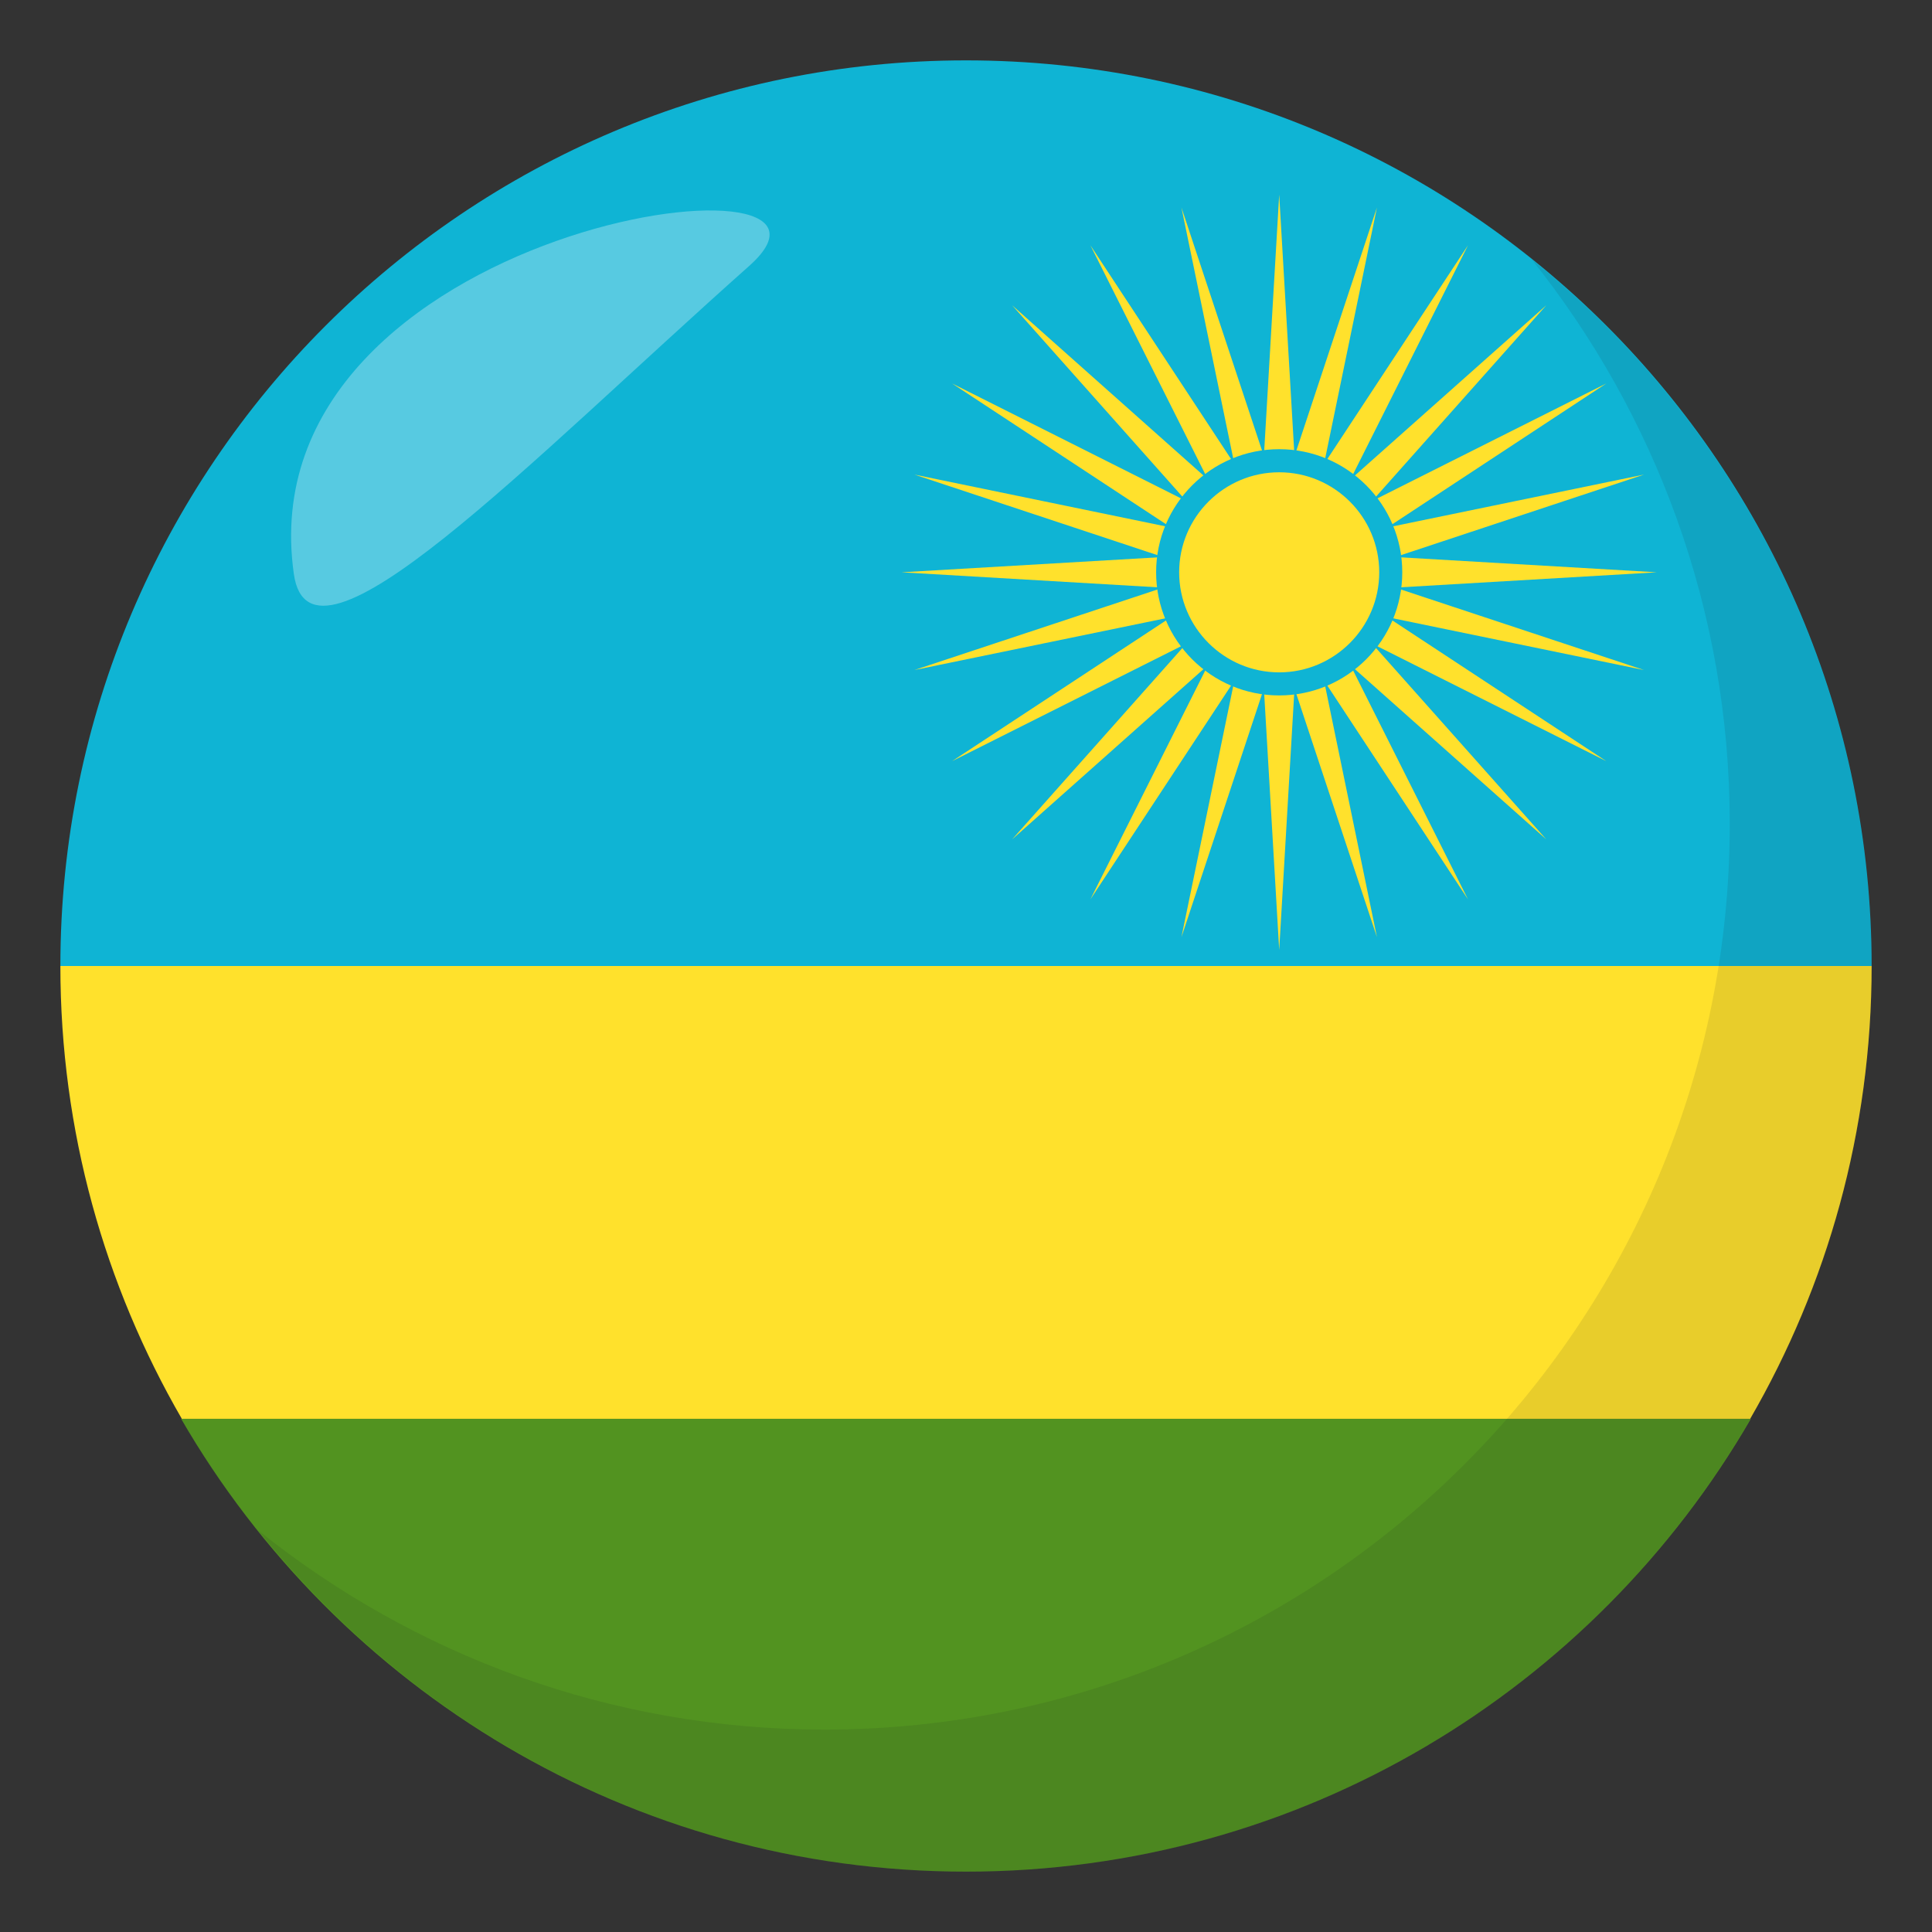 <?xml version="1.0" encoding="utf-8"?>
<!-- Generator: Adobe Illustrator 15.0.0, SVG Export Plug-In . SVG Version: 6.00 Build 0)  -->
<!DOCTYPE svg PUBLIC "-//W3C//DTD SVG 1.1//EN" "http://www.w3.org/Graphics/SVG/1.1/DTD/svg11.dtd">
<svg version="1.1" id="Layer_1" xmlns="http://www.w3.org/2000/svg" xmlns:xlink="http://www.w3.org/1999/xlink" x="0px" y="0px"
	 width="64px" height="64px" viewBox="0 0 64 64" enable-background="new 0 0 64 64" xml:space="preserve">
<rect x="0" y="0" width="64" height="64" fill="#333333" stroke="none"/>
<path fill="#0FB4D4" d="M32,2C15.432,2,2,15.432,2,32h60C62,15.432,48.568,2,32,2z"/>
<path fill="#529320" d="M58,47H6c5.192,8.965,14.889,15,26,15S52.808,55.965,58,47z"/>
<path fill="#FFE12C" d="M57.977,47C60.531,42.586,62,37.467,62,32H2c0,5.467,1.469,10.586,4.023,15H57.977z"/>
<polygon fill="#FFE12C" points="46.221,19.466 54.886,18.958 46.221,18.452 54.46,15.721 45.959,17.474 53.21,12.703 45.452,16.598 
	51.223,10.112 44.736,15.882 48.63,8.124 43.859,15.375 45.613,6.874 42.882,15.112 42.375,6.448 41.868,15.112 39.137,6.874 
	40.891,15.375 36.12,8.124 40.013,15.882 33.528,10.112 39.298,16.598 31.54,12.703 38.791,17.474 30.291,15.721 38.529,18.452 
	29.864,18.958 38.529,19.466 30.291,22.196 38.791,20.444 31.54,25.214 39.298,21.32 33.528,27.806 40.013,22.036 36.12,29.794 
	40.891,22.543 39.137,31.044 41.868,22.805 42.375,31.47 42.882,22.805 45.613,31.044 43.859,22.543 48.63,29.794 44.736,22.036 
	51.223,27.806 45.452,21.32 53.21,25.214 45.959,20.444 54.46,22.196 "/>
<circle fill="#FFE12C" cx="42.375" cy="18.958" r="3.696"/>
<path fill="#0FB4D4" d="M42.375,23.037c-2.249,0-4.077-1.83-4.077-4.079c0-2.248,1.828-4.078,4.077-4.078s4.077,1.83,4.077,4.078
	C46.452,21.207,44.624,23.037,42.375,23.037z M42.375,15.645c-1.827,0-3.314,1.486-3.314,3.313c0,1.828,1.487,3.315,3.314,3.315
	s3.314-1.487,3.314-3.315C45.689,17.131,44.202,15.645,42.375,15.645z"/>
<path opacity="0.1" fill="#1A1626" d="M50.737,8.591c4.097,5.13,6.563,11.622,6.563,18.701c0,16.567-13.429,30.003-29.995,30.003
	c-7.1,0-13.609-2.479-18.744-6.594C14.055,57.58,22.503,62,32.004,62c16.565,0,29.994-13.432,29.994-30
	C61.998,22.527,57.596,14.09,50.737,8.591z"/>
<path opacity="0.3" fill-rule="evenodd" clip-rule="evenodd" fill="#FFFFFF" d="M9.734,19.015c0.549,3.865,7.768-3.7,15.08-10.202
	C29.531,4.63,8.084,7.385,9.734,19.015z"/>
</svg>
